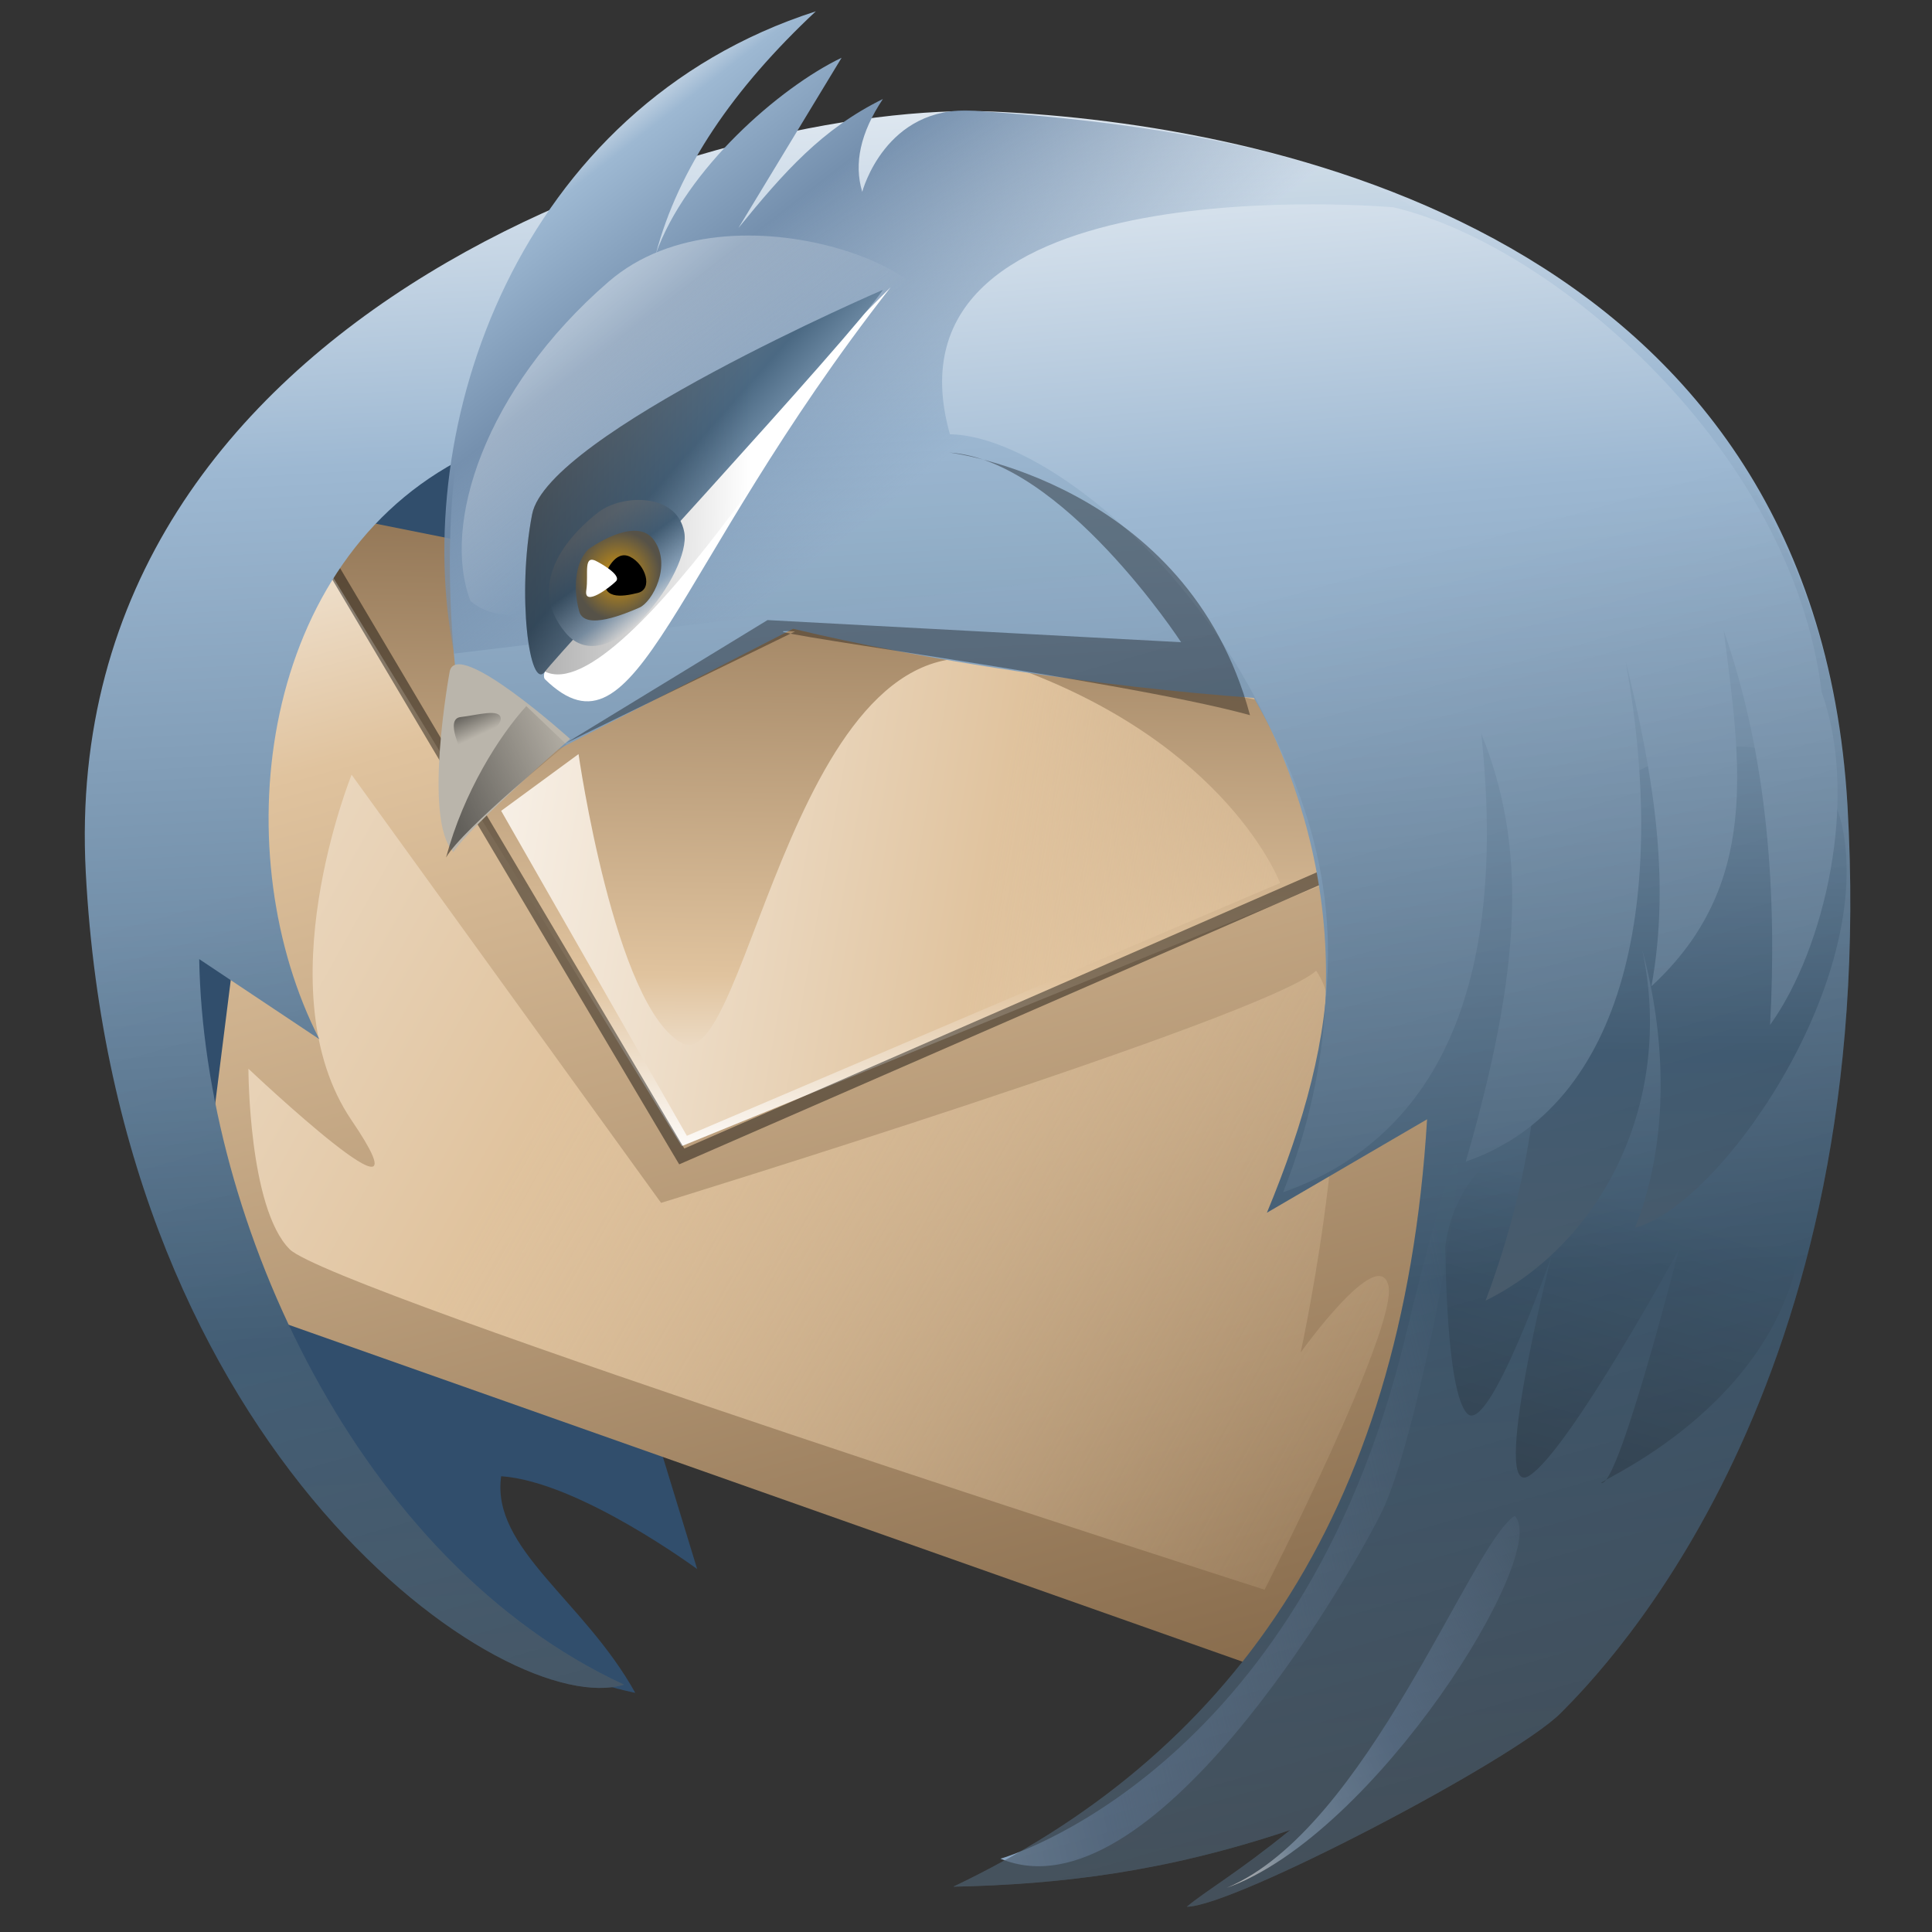 <?xml version="1.0" encoding="UTF-8" standalone="no"?>
<!-- Created with Inkscape (http://www.inkscape.org/) -->
<!-- 
Created By Andrew Fitzsimon.
Much of this document has been manually cleaned and crafted in a text editor so that only the colour definitions and basic presentation related data remain in the XML. 
Changes to this document may compromise the structure of this palette.
-->
<svg
   xmlns:dc="http://purl.org/dc/elements/1.1/"
   xmlns:cc="http://web.resource.org/cc/"
   xmlns:rdf="http://www.w3.org/1999/02/22-rdf-syntax-ns#"
   xmlns:svg="http://www.w3.org/2000/svg"
   xmlns="http://www.w3.org/2000/svg"
   xmlns:xlink="http://www.w3.org/1999/xlink"
   xmlns:sodipodi="http://inkscape.sourceforge.net/DTD/sodipodi-0.dtd"
   xmlns:inkscape="http://www.inkscape.org/namespaces/inkscape"
   version="1.0"
   x="00"
   y="00"
   width="128"
   height="128"
   id="Etiquette"
   sodipodi:version="0.32"
   inkscape:version="0.40+cvs"
   sodipodi:docname="thunderbird2.svg"
   sodipodi:docbase="/home/andy/Desktop/Etiquette/etiquette/scalable/apps">
  <rect width="100%" height="100%" fill="#333333" stroke="none"/>
  <sodipodi:namedview
     id="base"
     pagecolor="#f8f8f8"
     bordercolor="#666666"
     borderopacity="1.0"
     inkscape:pageopacity="0.0000000"
     inkscape:pageshadow="0"
     inkscape:zoom="2.0000000"
     inkscape:cx="68.713036"
     inkscape:cy="57.527618"
     inkscape:window-width="554"
     inkscape:window-height="579"
     inkscape:window-x="95"
     inkscape:window-y="0"
     inkscape:current-layer="Etiquette"
     showgrid="false"
     gridspacingx="4pt"
     gridspacingy="4pt"
     gridoriginy="0pt"
     gridoriginx="0pt"
     inkscape:grid-points="true"
     gridtolerance="40pt"
     showborder="true"
     inkscape:grid-bbox="false"
     gridcolor="#3f3fff"
     gridopacity="0.082"
     gridempspacing="2"
     gridempcolor="#3f3fff"
     gridempopacity="0.082"
     borderlayer="top" />
  <defs
     id="Gradients">
    <linearGradient
       inkscape:collect="always"
       xlink:href="#linearGradient2523"
       id="linearGradient21300"
       gradientUnits="userSpaceOnUse"
       gradientTransform="matrix(1.076,0,0,0.929,175.321,1.807)"
       x1="39.529"
       y1="63.927"
       x2="38.486"
       y2="61.975" />
    <linearGradient
       inkscape:collect="always"
       id="linearGradient2529">
      <stop
         style="stop-color:#d1940c;stop-opacity:1;"
         offset="0"
         id="stop2530" />
      <stop
         style="stop-color:#565248;stop-opacity:1;"
         offset="1"
         id="stop2531" />
    </linearGradient>
    <radialGradient
       inkscape:collect="always"
       xlink:href="#linearGradient2529"
       id="radialGradient21299"
       gradientUnits="userSpaceOnUse"
       gradientTransform="matrix(0.976,0,0,1.025,175.321,1.807)"
       cx="54.863"
       cy="45.454"
       fx="54.863"
       fy="45.454"
       r="3.546" />
    <linearGradient
       inkscape:collect="always"
       xlink:href="#linearGradient2523"
       id="linearGradient21298"
       gradientUnits="userSpaceOnUse"
       gradientTransform="matrix(0.965,0,0,1.037,175.321,1.807)"
       x1="66.544"
       y1="42.308"
       x2="39.731"
       y2="41.839" />
    <linearGradient
       inkscape:collect="always"
       xlink:href="#linearGradient2431"
       id="linearGradient21297"
       gradientUnits="userSpaceOnUse"
       gradientTransform="matrix(0.964,0,0,1.037,175.321,1.807)"
       x1="55.049"
       y1="40.047"
       x2="59.682"
       y2="47.076" />
    <linearGradient
       inkscape:collect="always"
       xlink:href="#linearGradient2431"
       id="linearGradient21296"
       gradientUnits="userSpaceOnUse"
       gradientTransform="matrix(0.965,0,0,1.037,175.321,1.807)"
       x1="62.515"
       y1="22.377"
       x2="78.182"
       y2="37.342" />
    <linearGradient
       inkscape:collect="always"
       xlink:href="#linearGradient2523"
       id="linearGradient21295"
       gradientUnits="userSpaceOnUse"
       gradientTransform="matrix(1.01,0,0,0.99,175.321,1.807)"
       x1="135.076"
       y1="39.78"
       x2="178.555"
       y2="189.106" />
    <linearGradient
       inkscape:collect="always"
       xlink:href="#linearGradient2523"
       id="linearGradient21294"
       gradientUnits="userSpaceOnUse"
       gradientTransform="matrix(0.892,0,0,1.121,175.321,1.807)"
       x1="57.297"
       y1="54.384"
       x2="46.127"
       y2="60.613" />
    <linearGradient
       inkscape:collect="always"
       xlink:href="#linearGradient2461"
       id="linearGradient21293"
       gradientUnits="userSpaceOnUse"
       gradientTransform="matrix(0.887,0,0,1.127,175.321,1.807)"
       x1="146.455"
       y1="105.682"
       x2="106.815"
       y2="131.016" />
    <linearGradient
       inkscape:collect="always"
       xlink:href="#linearGradient2461"
       id="linearGradient21292"
       gradientUnits="userSpaceOnUse"
       gradientTransform="matrix(0.807,0,0,1.239,175.321,1.807)"
       x1="149.302"
       y1="82.595"
       x2="66.402"
       y2="111.532" />
    <linearGradient
       inkscape:collect="always"
       xlink:href="#linearGradient2431"
       id="linearGradient21291"
       gradientUnits="userSpaceOnUse"
       gradientTransform="matrix(0.952,0,0,1.05,175.321,1.807)"
       x1="138.465"
       y1="175.215"
       x2="124.791"
       y2="-2.742" />
    <linearGradient
       id="linearGradient2650">
      <stop
         style="stop-color:#ffffff;stop-opacity:0.738;"
         offset="0"
         id="stop2651" />
      <stop
         style="stop-color:#ffffff;stop-opacity:0;"
         offset="1"
         id="stop2653" />
    </linearGradient>
    <linearGradient
       inkscape:collect="always"
       xlink:href="#linearGradient2650"
       id="linearGradient21290"
       gradientUnits="userSpaceOnUse"
       gradientTransform="matrix(1.111,0,0,0.9,175.321,1.807)"
       x1="36.164"
       y1="15.81"
       x2="58.349"
       y2="36.889" />
    <linearGradient
       inkscape:collect="always"
       id="linearGradient2461">
      <stop
         style="stop-color:#7590ae;stop-opacity:0.02;"
         offset="0"
         id="stop2462" />
      <stop
         style="stop-color:#7590ae;stop-opacity:1;"
         offset="0.5"
         id="stop2463" />
      <stop
         style="stop-color:#9db8d2;stop-opacity:1;"
         offset="0.75"
         id="stop2464" />
      <stop
         style="stop-color:#ffffff;stop-opacity:1;"
         offset="0.875"
         id="stop2542" />
      <stop
         style="stop-color:#ffffff;stop-opacity:1;"
         offset="1"
         id="stop2465" />
    </linearGradient>
    <linearGradient
       inkscape:collect="always"
       xlink:href="#linearGradient2461"
       id="linearGradient21289"
       gradientUnits="userSpaceOnUse"
       gradientTransform="matrix(1.294,0,0,0.773,175.321,1.807)"
       x1="57.039"
       y1="54.353"
       x2="19.197"
       y2="25.314" />
    <linearGradient
       inkscape:collect="always"
       xlink:href="#linearGradient2431"
       id="linearGradient21288"
       gradientUnits="userSpaceOnUse"
       gradientTransform="matrix(0.807,0,0,1.239,175.321,1.807)"
       x1="175.512"
       y1="104.235"
       x2="175.938"
       y2="9.688" />
    <linearGradient
       inkscape:collect="always"
       id="linearGradient2523">
      <stop
         style="stop-color:#000000;stop-opacity:0;"
         offset="0"
         id="stop2524" />
      <stop
         style="stop-color:#000000;stop-opacity:0.472;"
         offset="1"
         id="stop2526" />
    </linearGradient>
    <linearGradient
       inkscape:collect="always"
       xlink:href="#linearGradient2523"
       id="linearGradient21287"
       gradientUnits="userSpaceOnUse"
       gradientTransform="matrix(0.981,0,0,1.019,175.321,1.807)"
       x1="145.842"
       y1="97.64"
       x2="130.098"
       y2="152.945" />
    <linearGradient
       inkscape:collect="always"
       id="linearGradient2431">
      <stop
         style="stop-color:#6a7783;stop-opacity:1;"
         offset="0"
         id="stop2432" />
      <stop
         style="stop-color:#4b6983;stop-opacity:1;"
         offset="0.374"
         id="stop1643" />
      <stop
         style="stop-color:#9db8d2;stop-opacity:1;"
         offset="0.775"
         id="stop2456" />
      <stop
         style="stop-color:#ffffff;stop-opacity:1;"
         offset="1"
         id="stop2433" />
    </linearGradient>
    <linearGradient
       inkscape:collect="always"
       xlink:href="#linearGradient2431"
       id="linearGradient21286"
       gradientUnits="userSpaceOnUse"
       gradientTransform="matrix(0.992,0,0,1.008,175.321,1.807)"
       x1="112.767"
       y1="168.612"
       x2="103.518"
       y2="-5.776" />
    <linearGradient
       inkscape:collect="always"
       xlink:href="#linearGradient2492"
       id="linearGradient21285"
       gradientUnits="userSpaceOnUse"
       gradientTransform="scale(1.277,0.783)"
       x1="29.528"
       y1="107.842"
       x2="-74.143"
       y2="96.557" />
    <linearGradient
       inkscape:collect="always"
       id="linearGradient2492">
      <stop
         style="stop-color:#e0c39e;stop-opacity:0;"
         offset="0"
         id="stop2493" />
      <stop
         style="stop-color:#e0c39e;stop-opacity:1;"
         offset="0.5"
         id="stop2508" />
      <stop
         style="stop-color:#ffffff;stop-opacity:1;"
         offset="1"
         id="stop2495" />
    </linearGradient>
    <linearGradient
       inkscape:collect="always"
       xlink:href="#linearGradient2492"
       id="linearGradient21284"
       gradientUnits="userSpaceOnUse"
       gradientTransform="scale(1.183,0.845)"
       x1="21.84"
       y1="153.762"
       x2="-149.499"
       y2="85.387" />
    <linearGradient
       inkscape:collect="always"
       xlink:href="#linearGradient2467"
       id="linearGradient21283"
       gradientUnits="userSpaceOnUse"
       gradientTransform="scale(1.434,0.697)"
       x1="-15.008"
       y1="36.417"
       x2="-18.153"
       y2="141.77" />
    <linearGradient
       inkscape:collect="always"
       id="linearGradient2467">
      <stop
         style="stop-color:#826647;stop-opacity:1;"
         offset="0"
         id="stop2468" />
      <stop
         style="stop-color:#e0c39e;stop-opacity:1;"
         offset="0.75"
         id="stop2470" />
      <stop
         style="stop-color:#ffffff;stop-opacity:1;"
         offset="1"
         id="stop2471" />
    </linearGradient>
    <linearGradient
       inkscape:collect="always"
       xlink:href="#linearGradient2467"
       id="linearGradient21282"
       gradientUnits="userSpaceOnUse"
       gradientTransform="scale(1.106,0.905)"
       x1="1.985"
       y1="172.658"
       x2="-52.527"
       y2="10.131" />
    <linearGradient
       id="linearGradient865">
      <stop
         style="stop-color:#ffffff;stop-opacity:1;"
         offset="0"
         id="stop866" />
      <stop
         style="stop-color:#ffffff;stop-opacity:0;"
         offset="1"
         id="stop868" />
    </linearGradient>
    <linearGradient
       id="linearGradient1678">
      <stop
         style="stop-color:#d1940c;stop-opacity:0;"
         offset="0"
         id="stop1679" />
      <stop
         style="stop-color:#ffe689;stop-opacity:0.483;"
         offset="0.5"
         id="stop2363" />
      <stop
         style="stop-color:#ffe689;stop-opacity:1;"
         offset="1"
         id="stop1680" />
    </linearGradient>
    <linearGradient
       id="linearGradient1544">
      <stop
         style="stop-color:#000000;stop-opacity:0;"
         offset="0"
         id="stop1545" />
      <stop
         style="stop-color:#000000;stop-opacity:0.33;"
         offset="1"
         id="stop1546" />
    </linearGradient>
    <linearGradient
       id="linearGradient1715">
      <stop
         style="stop-color:#d1940c;stop-opacity:1;"
         offset="0"
         id="stop1716" />
      <stop
         style="stop-color:#eed680;stop-opacity:1;"
         offset="1"
         id="stop1717" />
    </linearGradient>
    <linearGradient
       id="linearGradient1400">
      <stop
         style="stop-color:#000000;stop-opacity:0.434;"
         offset="0"
         id="stop1401" />
      <stop
         style="stop-color:#000000;stop-opacity:0.145;"
         offset="0.57"
         id="stop1403" />
      <stop
         style="stop-color:#000000;stop-opacity:0;"
         offset="1"
         id="stop1402" />
    </linearGradient>
    <linearGradient
       id="linearGradient1539">
      <stop
         style="stop-color:#ffffff;stop-opacity:0;"
         offset="0"
         id="stop1540" />
      <stop
         style="stop-color:#fff;stop-opacity:1;"
         offset="1"
         id="stop1541" />
    </linearGradient>
    <linearGradient
       id="linearGradient853">
      <stop
         style="stop-color:#578dbb;stop-opacity:1;"
         offset="0"
         id="stop854" />
      <stop
         style="stop-color:#0b335d;stop-opacity:1;"
         offset="1"
         id="stop855" />
    </linearGradient>
    <linearGradient
       inkscape:collect="always"
       xlink:href="#linearGradient1678"
       id="linearGradient1"
       gradientUnits="userSpaceOnUse"
       gradientTransform="matrix(0.446,0,0,0.301,401.012,84.932)"
       x1="-679.003"
       y1="-206.011"
       x2="-695.835"
       y2="-248.15" />
    <linearGradient
       inkscape:collect="always"
       xlink:href="#linearGradient1678"
       id="linearGradient2"
       gradientUnits="userSpaceOnUse"
       gradientTransform="matrix(0.181,0,0,0.739,131.004,-1.554)"
       x1="-521.604"
       y1="88.59"
       x2="-495.598"
       y2="145.1" />
    <linearGradient
       inkscape:collect="always"
       xlink:href="#linearGradient865"
       id="linearGradient3"
       gradientUnits="userSpaceOnUse"
       gradientTransform="matrix(0.453,0,0,0.297,131.004,-1.554)"
       x1="-120.332"
       y1="137.426"
       x2="-190.295"
       y2="149.39" />
    <linearGradient
       inkscape:collect="always"
       xlink:href="#linearGradient1678"
       id="linearGradient4"
       gradientUnits="userSpaceOnUse"
       gradientTransform="matrix(0.421,0,0,0.319,131.004,-1.554)"
       x1="-139.414"
       y1="308.247"
       x2="-25.287"
       y2="242.193" />
    <linearGradient
       inkscape:collect="always"
       xlink:href="#linearGradient1678"
       id="linearGradient5"
       gradientUnits="userSpaceOnUse"
       gradientTransform="matrix(0.251,0,0,0.535,131.004,-1.554)"
       x1="-64.02"
       y1="152.512"
       x2="-15.265"
       y2="39.127" />
    <linearGradient
       inkscape:collect="always"
       xlink:href="#linearGradient1678"
       id="linearGradient6"
       gradientUnits="userSpaceOnUse"
       gradientTransform="matrix(0.193,0,0,0.696,131.004,-1.554)"
       x1="-115.191"
       y1="99.348"
       x2="-109.041"
       y2="52.684" />
    <linearGradient
       inkscape:collect="always"
       xlink:href="#linearGradient1539"
       id="linearGradient7"
       gradientUnits="userSpaceOnUse"
       gradientTransform="matrix(0.499,0,0,0.269,131.004,-1.554)"
       x1="-209.764"
       y1="117.218"
       x2="-218.764"
       y2="24.933" />
    <linearGradient
       inkscape:collect="always"
       xlink:href="#linearGradient1544"
       id="linearGradient8"
       gradientUnits="userSpaceOnUse"
       gradientTransform="matrix(0.346,0,0,0.387,131.004,-1.554)"
       x1="-250.389"
       y1="215.985"
       x2="-250.389"
       y2="141.541" />
    <linearGradient
       inkscape:collect="always"
       xlink:href="#linearGradient1678"
       id="linearGradient9"
       gradientUnits="userSpaceOnUse"
       gradientTransform="matrix(0.227,0,0,0.591,131.004,-1.554)"
       x1="-511.18"
       y1="95.737"
       x2="-516.508"
       y2="150.081" />
    <linearGradient
       inkscape:collect="always"
       xlink:href="#linearGradient1544"
       id="linearGradient10"
       gradientUnits="userSpaceOnUse"
       gradientTransform="matrix(0.438,0,0,0.306,131.004,-1.554)"
       x1="-97.606"
       y1="333.245"
       x2="-354.687"
       y2="273.195" />
    <linearGradient
       inkscape:collect="always"
       xlink:href="#linearGradient865"
       id="linearGradient11"
       gradientUnits="userSpaceOnUse"
       gradientTransform="matrix(0.572,0,0,0.234,131.004,-1.554)"
       x1="-85.841"
       y1="308.865"
       x2="-110.481"
       y2="304.375" />
    <linearGradient
       inkscape:collect="always"
       xlink:href="#linearGradient1544"
       id="linearGradient12"
       gradientUnits="userSpaceOnUse"
       gradientTransform="matrix(0.647,0,0,0.208,131.004,-1.554)"
       x1="-92.911"
       y1="387.212"
       x2="-139.609"
       y2="386.115" />
    <linearGradient
       inkscape:collect="always"
       xlink:href="#linearGradient1678"
       id="linearGradient13"
       gradientUnits="userSpaceOnUse"
       gradientTransform="matrix(0.356,0,0,0.377,131.004,-1.554)"
       x1="-309.443"
       y1="109.062"
       x2="-317.686"
       y2="136.388" />
    <linearGradient
       inkscape:collect="always"
       xlink:href="#linearGradient1678"
       id="linearGradient14"
       gradientUnits="userSpaceOnUse"
       gradientTransform="matrix(0.266,0,0,0.504,131.004,-1.554)"
       x1="-408.142"
       y1="90.897"
       x2="-421.807"
       y2="121.217" />
    <linearGradient
       inkscape:collect="always"
       xlink:href="#linearGradient1678"
       id="linearGradient15"
       gradientUnits="userSpaceOnUse"
       gradientTransform="matrix(0.348,0,0,0.385,131.004,-1.554)"
       x1="-330.6"
       y1="102.074"
       x2="-333.241"
       y2="160.004" />
    <linearGradient
       inkscape:collect="always"
       xlink:href="#linearGradient1544"
       id="linearGradient16"
       gradientUnits="userSpaceOnUse"
       gradientTransform="matrix(0.347,0,0,0.386,131.004,-1.554)"
       x1="-205.662"
       y1="115.274"
       x2="-239.403"
       y2="78.405" />
    <linearGradient
       inkscape:collect="always"
       xlink:href="#linearGradient1544"
       id="linearGradient17"
       gradientUnits="userSpaceOnUse"
       gradientTransform="matrix(0.912,0,0,0.815,-6.786,-7.626)"
       x1="94.089"
       y1="95.194"
       x2="167.507"
       y2="103.511" />
    <linearGradient
       inkscape:collect="always"
       xlink:href="#linearGradient1715"
       id="linearGradient18"
       gradientUnits="userSpaceOnUse"
       gradientTransform="matrix(0.387,0,0,0.347,131.004,-1.554)"
       x1="-149.339"
       y1="168.012"
       x2="-358.223"
       y2="-85.247" />
    <linearGradient
       inkscape:collect="always"
       xlink:href="#linearGradient1400"
       id="linearGradient19"
       gradientUnits="userSpaceOnUse"
       gradientTransform="matrix(0.387,0,0,0.347,131.004,-1.554)"
       x1="-151.468"
       y1="108.29"
       x2="-108.748"
       y2="222.84" />
    <linearGradient
       inkscape:collect="always"
       xlink:href="#linearGradient1400"
       id="linearGradient20"
       gradientUnits="userSpaceOnUse"
       gradientTransform="matrix(0.862,0,0,0.862,-6.786,-7.626)"
       x1="72.906"
       y1="116.111"
       x2="95.587"
       y2="60.336" />
    <radialGradient
       inkscape:collect="always"
       xlink:href="#linearGradient853"
       id="radialGradient21"
       gradientUnits="userSpaceOnUse"
       gradientTransform="matrix(0.862,0,0,0.862,-6.786,-7.626)"
       cx="85.607"
       cy="46.621"
       fx="86.061"
       fy="16.448"
       r="74.401" />
    <linearGradient
       inkscape:collect="always"
       xlink:href="#linearGradient1678"
       id="linearGradient32"
       gradientUnits="userSpaceOnUse"
       x1="-1031.916"
       y1="168.111"
       x2="-1033.837"
       y2="290.124" />
    <linearGradient
       inkscape:collect="always"
       xlink:href="#linearGradient1539"
       id="linearGradient33"
       gradientUnits="userSpaceOnUse"
       x1="-1093.207"
       y1="182.893"
       x2="-1093.207"
       y2="67.517" />
    <linearGradient
       inkscape:collect="always"
       xlink:href="#linearGradient2523"
       id="linearGradient73"
       gradientUnits="userSpaceOnUse"
       gradientTransform="matrix(0.88,0,0,0.76,-2.823,4.281000e-2)"
       x1="39.529"
       y1="63.927"
       x2="38.486"
       y2="61.975" />
    <radialGradient
       inkscape:collect="always"
       xlink:href="#linearGradient2529"
       id="radialGradient74"
       gradientUnits="userSpaceOnUse"
       gradientTransform="matrix(0.798,0,0,0.838,-2.823,4.281000e-2)"
       cx="54.863"
       cy="45.454"
       fx="54.863"
       fy="45.454"
       r="3.546" />
    <linearGradient
       inkscape:collect="always"
       xlink:href="#linearGradient2523"
       id="linearGradient75"
       gradientUnits="userSpaceOnUse"
       gradientTransform="matrix(0.789,0,0,0.848,-2.823,4.281000e-2)"
       x1="66.544"
       y1="42.308"
       x2="39.731"
       y2="41.839" />
    <linearGradient
       inkscape:collect="always"
       xlink:href="#linearGradient2431"
       id="linearGradient76"
       gradientUnits="userSpaceOnUse"
       gradientTransform="matrix(0.789,0,0,0.848,-2.823,4.281000e-2)"
       x1="55.049"
       y1="40.047"
       x2="59.682"
       y2="47.076" />
    <linearGradient
       inkscape:collect="always"
       xlink:href="#linearGradient2431"
       id="linearGradient77"
       gradientUnits="userSpaceOnUse"
       gradientTransform="matrix(0.789,0,0,0.848,-2.823,4.281000e-2)"
       x1="62.515"
       y1="22.377"
       x2="78.182"
       y2="37.342" />
    <linearGradient
       inkscape:collect="always"
       xlink:href="#linearGradient2523"
       id="linearGradient78"
       gradientUnits="userSpaceOnUse"
       gradientTransform="matrix(0.826,0,0,0.81,-2.823,4.281000e-2)"
       x1="135.076"
       y1="39.78"
       x2="178.555"
       y2="189.106" />
    <linearGradient
       inkscape:collect="always"
       xlink:href="#linearGradient2523"
       id="linearGradient79"
       gradientUnits="userSpaceOnUse"
       gradientTransform="matrix(0.729,0,0,0.917,-2.823,4.281000e-2)"
       x1="57.297"
       y1="54.384"
       x2="46.127"
       y2="60.613" />
    <linearGradient
       inkscape:collect="always"
       xlink:href="#linearGradient2461"
       id="linearGradient80"
       gradientUnits="userSpaceOnUse"
       gradientTransform="matrix(0.726,0,0,0.922,-2.823,4.281000e-2)"
       x1="146.455"
       y1="105.682"
       x2="106.815"
       y2="131.016" />
    <linearGradient
       inkscape:collect="always"
       xlink:href="#linearGradient2461"
       id="linearGradient81"
       gradientUnits="userSpaceOnUse"
       gradientTransform="matrix(0.66,0,0,1.014,-2.823,4.281000e-2)"
       x1="149.302"
       y1="82.595"
       x2="66.402"
       y2="111.532" />
    <linearGradient
       inkscape:collect="always"
       xlink:href="#linearGradient2431"
       id="linearGradient82"
       gradientUnits="userSpaceOnUse"
       gradientTransform="matrix(0.779,0,0,0.859,-2.823,4.281000e-2)"
       x1="138.465"
       y1="175.215"
       x2="124.791"
       y2="-2.742" />
    <linearGradient
       inkscape:collect="always"
       xlink:href="#linearGradient2650"
       id="linearGradient83"
       gradientUnits="userSpaceOnUse"
       gradientTransform="matrix(0.909,0,0,0.736,-2.823,4.281000e-2)"
       x1="36.164"
       y1="15.81"
       x2="58.349"
       y2="36.889" />
    <linearGradient
       inkscape:collect="always"
       xlink:href="#linearGradient2461"
       id="linearGradient84"
       gradientUnits="userSpaceOnUse"
       gradientTransform="matrix(1.059,0,0,0.632,-2.823,4.281000e-2)"
       x1="57.039"
       y1="54.353"
       x2="19.197"
       y2="25.314" />
    <linearGradient
       inkscape:collect="always"
       xlink:href="#linearGradient2431"
       id="linearGradient85"
       gradientUnits="userSpaceOnUse"
       gradientTransform="matrix(0.66,0,0,1.013,-2.823,4.281000e-2)"
       x1="175.512"
       y1="104.235"
       x2="175.938"
       y2="9.688" />
    <linearGradient
       inkscape:collect="always"
       xlink:href="#linearGradient2523"
       id="linearGradient86"
       gradientUnits="userSpaceOnUse"
       gradientTransform="matrix(0.803,0,0,0.834,-2.823,4.281000e-2)"
       x1="145.842"
       y1="97.64"
       x2="130.098"
       y2="152.945" />
    <linearGradient
       inkscape:collect="always"
       xlink:href="#linearGradient2431"
       id="linearGradient87"
       gradientUnits="userSpaceOnUse"
       gradientTransform="matrix(0.811,0,0,0.825,-2.823,4.281000e-2)"
       x1="112.767"
       y1="168.612"
       x2="103.518"
       y2="-5.776" />
    <linearGradient
       inkscape:collect="always"
       xlink:href="#linearGradient2492"
       id="linearGradient88"
       gradientUnits="userSpaceOnUse"
       gradientTransform="matrix(0.857,0,0,0.526,83.44,10.878)"
       x1="29.528"
       y1="107.842"
       x2="-74.143"
       y2="96.557" />
    <linearGradient
       inkscape:collect="always"
       xlink:href="#linearGradient2492"
       id="linearGradient89"
       gradientUnits="userSpaceOnUse"
       gradientTransform="matrix(0.794,0,0,0.568,83.44,10.878)"
       x1="21.84"
       y1="153.762"
       x2="-149.499"
       y2="85.387" />
    <linearGradient
       inkscape:collect="always"
       xlink:href="#linearGradient2467"
       id="linearGradient90"
       gradientUnits="userSpaceOnUse"
       gradientTransform="matrix(0.963,0,0,0.468,83.44,10.878)"
       x1="-15.008"
       y1="36.417"
       x2="-18.153"
       y2="141.77" />
    <linearGradient
       inkscape:collect="always"
       xlink:href="#linearGradient2467"
       id="linearGradient91"
       gradientUnits="userSpaceOnUse"
       gradientTransform="matrix(0.742,0,0,0.607,83.44,10.878)"
       x1="1.985"
       y1="172.658"
       x2="-52.527"
       y2="10.131" />
  </defs>
  <path
     style="fill:#314e6c;fill-opacity:1;fill-rule:evenodd;stroke:none;stroke-width:0.625;stroke-linecap:butt;stroke-linejoin:miter;stroke-miterlimit:4;stroke-opacity:1"
     d="M 42.089,112.158 C 38.672,106.007 32.521,102.589 33.204,97.805 C 38.33,98.147 46.19,103.956 46.19,103.956 L 37.305,74.908 L 38.501,26.381 L 15.177,36.975 L 11.674,68.073 C 11.674,68.073 16.459,106.69 42.089,112.158 z "
     id="path2422"
     sodipodi:nodetypes="cccccccc" />
  <path
     style="fill:url(#linearGradient91);fill-rule:evenodd;stroke:none;stroke-width:0.625;stroke-linecap:butt;stroke-linejoin:miter;stroke-miterlimit:4;stroke-opacity:1"
     d="M 19.193,33.899 L 12.7,85.502 L 93.009,113.867 L 110.438,50.303 L 19.193,33.899 z "
     id="path2417" />
  <path
     style="fill:url(#linearGradient90);fill-rule:evenodd;stroke:none;stroke-width:0.625;stroke-linecap:butt;stroke-linejoin:miter;stroke-miterlimit:4;stroke-opacity:1"
     d="M 19.193,33.557 L 45.165,75.933 L 106.337,50.986 L 19.193,33.557 z "
     id="path2418" />
  <path
     style="fill:url(#linearGradient89);fill-opacity:1;fill-rule:evenodd;stroke:none;stroke-width:0.625;stroke-linecap:butt;stroke-linejoin:miter;stroke-miterlimit:4;stroke-opacity:1"
     d="M 23.294,51.328 C 23.294,51.328 17.484,65.681 23.294,74.225 C 29.103,82.768 16.459,70.807 16.459,70.807 C 16.459,70.807 16.459,80.034 19.193,82.768 C 21.927,85.502 83.782,105.323 83.782,105.323 C 83.782,105.323 92.667,87.894 91.984,85.161 C 91.3,82.427 86.174,89.603 86.174,89.603 C 86.174,89.603 90.617,69.099 87.2,64.314 C 83.782,67.39 43.798,79.693 43.798,79.693 L 23.294,51.328 z "
     id="path2419"
     sodipodi:nodetypes="cccccccccc" />
  <path
     style="fill:url(#linearGradient88);fill-opacity:1;fill-rule:evenodd;stroke:none;stroke-width:0.625;stroke-linecap:butt;stroke-linejoin:miter;stroke-miterlimit:4;stroke-opacity:1"
     d="M 33.204,53.72 L 38.33,49.961 C 38.33,49.961 40.723,66.706 45.165,69.099 C 49.608,71.491 52.684,39.025 67.037,44.151 C 81.39,49.278 84.807,58.505 84.807,58.505 L 45.507,75.25 L 33.204,53.72 z "
     id="path2420" />
  <path
     style="fill:#000000;fill-opacity:0.429;fill-rule:evenodd;stroke:none;stroke-width:1pt;stroke-linecap:butt;stroke-linejoin:miter;stroke-opacity:1"
     d="M 21.604,36.078 L 20.891,36.498 L 44.811,76.827 L 45,77.141 L 45.336,76.995 L 93.869,55.823 L 93.533,55.047 L 45.336,76.092 L 21.604,36.078 z "
     id="path2532" />
  <path
     style="fill:url(#linearGradient87);fill-rule:evenodd;stroke:none;stroke-width:0.473;stroke-linecap:butt;stroke-linejoin:miter;stroke-miterlimit:4;stroke-opacity:0.522"
     d="M 41.34,111.611 C 33.613,114.033 7.718,96.479 5.682,57.795 C 3.692,19.994 48.121,6.602 65.811,7.393 C 83.942,8.205 120.192,15.352 122.402,53.374 C 124.613,91.839 106.486,110.408 103.391,113.503 C 100.296,116.598 81.727,126.325 78.632,126.325 C 79.959,125.219 81.948,124.114 85.485,121.24 C 77.158,124.04 70.158,124.851 63.158,124.998 C 81.138,116.45 92.928,100.829 94.549,74.154 L 83.938,80.344 C 88.948,68.259 90,58.325 83.074,46.24 C 72.979,45.504 61.095,43.721 52.547,41.658 L 35.746,50.279 L 30.22,44.753 C 29.778,40.995 29.557,35.247 30.22,30.605 C 16.956,37.826 14.966,56.764 21.156,68.849 L 13.198,63.543 C 13.493,80.933 23.761,103.48 41.34,111.611 z "
     id="path2402"
     sodipodi:nodetypes="czzzcccccccccccccc" />
  <path
     style="fill:#bab5ab;fill-opacity:1;fill-rule:evenodd;stroke:none;stroke-width:0.625;stroke-linecap:butt;stroke-linejoin:miter;stroke-miterlimit:4;stroke-opacity:1"
     d="M 29.794,44.486 C 29.794,44.486 27.982,54.273 30.036,56.448 C 31.244,54.635 37.769,48.956 37.769,48.956 C 37.769,48.956 30.278,42.19 29.794,44.486 z "
     id="path2410"
     sodipodi:nodetypes="cccc" />
  <path
     style="fill:url(#linearGradient86);fill-rule:evenodd;stroke:none;stroke-width:0.625;stroke-linecap:butt;stroke-linejoin:miter;stroke-miterlimit:4;stroke-opacity:1"
     d="M 95.764,82.546 C 95.764,82.546 95.764,92.212 97.214,93.661 C 98.664,95.111 102.772,83.271 102.772,83.271 C 102.772,83.271 98.664,99.461 101.322,97.769 C 103.981,96.078 111.23,82.787 111.23,82.787 C 111.23,82.787 107.364,98.011 106.155,98.253 C 104.947,98.494 117.03,93.903 119.204,83.029 C 121.379,72.155 97.456,69.497 95.764,82.546 z "
     id="path2416" />
  <path
     style="fill:url(#linearGradient85);fill-rule:evenodd;stroke:none;stroke-width:0.625;stroke-linecap:butt;stroke-linejoin:miter;stroke-miterlimit:4;stroke-opacity:1"
     d="M 101.564,60.556 C 102.692,68.852 101.645,77.632 98.423,86.17 C 106.236,82.304 110.908,72.88 108.813,62.972 C 110.344,68.61 110.666,75.457 108.33,81.337 C 113.888,79.887 124.037,65.389 122.104,54.998 C 120.171,44.607 102.047,50.165 101.564,60.556 z "
     id="path2413"
     sodipodi:nodetypes="cccccc" />
  <path
     style="fill:url(#linearGradient84);fill-rule:evenodd;stroke:none;stroke-width:0.473;stroke-linecap:butt;stroke-linejoin:miter;stroke-miterlimit:4;stroke-opacity:0.365"
     d="M 30.091,43.305 C 27.112,28.419 34.229,7.129 54.05,0.75 C 48.586,5.862 44.942,11.175 43.456,16.812 C 45.424,11.246 51.646,5.792 55.759,3.826 C 53.481,7.585 51.203,11.344 48.924,15.103 C 51.943,11.401 54.449,8.553 58.493,6.56 C 57.012,8.781 56.557,10.831 57.126,12.711 C 57.126,12.711 58.637,6.955 64.49,7.336 C 118.134,10.832 96.986,33.693 94.689,35.443"
     id="path2411"
     sodipodi:nodetypes="cccccccss" />
  <path
     style="fill:url(#linearGradient83);fill-rule:evenodd;stroke:none;stroke-width:1pt;stroke-linecap:butt;stroke-linejoin:miter;stroke-opacity:1"
     d="M 31.172,39.817 C 29.232,34.776 32.086,25.798 40.313,18.67 C 48.541,11.541 64.995,18.67 61.034,21.759 C 57.073,24.848 37.571,45.282 31.172,39.817 z "
     id="path2648"
     sodipodi:nodetypes="czcc" />
  <path
     style="fill:url(#linearGradient82);fill-rule:evenodd;stroke:none;stroke-width:0.625;stroke-linecap:butt;stroke-linejoin:miter;stroke-miterlimit:4;stroke-opacity:1"
     d="M 62.936,28.773 C 72.505,28.887 95.943,51.539 85.008,78.992 C 95.022,75.464 99.962,65.654 98.135,48.594 C 101.177,56.116 100.835,64.121 97.11,76.959 C 107.818,73.256 110.495,59.302 107.704,43.81 C 109.47,50.986 110.723,58.163 109.413,65.339 C 116.646,58.675 115.336,50.644 114.197,41.759 C 117.159,50.246 117.729,59.416 117.273,67.902 C 120.918,62.833 123.196,52.809 120.69,45.86 C 118.754,29.855 102.977,16.242 92.326,13.736 C 92.326,13.736 57.81,10.661 62.936,28.773 z "
     id="path2412"
     sodipodi:nodetypes="ccccccccccc" />
  <path
     style="fill:url(#linearGradient81);fill-rule:evenodd;stroke:none;stroke-width:0.625;stroke-linecap:butt;stroke-linejoin:miter;stroke-miterlimit:4;stroke-opacity:1"
     d="M 66.283,123.143 C 66.283,123.143 86.099,117.585 93.106,88.587 C 100.114,59.589 94.798,94.145 91.415,100.428 C 89.24,104.777 76.191,127.251 66.283,123.143 z "
     id="path2414"
     sodipodi:nodetypes="cccc" />
  <path
     style="fill:url(#linearGradient80);fill-rule:evenodd;stroke:none;stroke-width:0.625;stroke-linecap:butt;stroke-linejoin:miter;stroke-miterlimit:4;stroke-opacity:1"
     d="M 100.356,100.428 C 102.772,102.844 91.137,121.575 81.266,125.076 C 90.576,121.192 97.427,102.283 100.356,100.428 z "
     id="path2415"
     sodipodi:nodetypes="ccc" />
  <path
     style="fill:#000000;fill-opacity:0.353;fill-rule:evenodd;stroke:none;stroke-width:1pt;stroke-linecap:butt;stroke-linejoin:miter;stroke-opacity:1"
     d="M 62.898,29.983 C 62.898,29.983 78.666,31.917 82.816,47.382 C 74.102,44.966 46.861,41.495 52.67,41.836 L 37.493,49.234 L 50.851,41.082 L 78.251,42.549 C 78.251,42.549 70.367,30.467 62.898,29.983 z "
     id="path2510"
     sodipodi:nodetypes="ccccccc" />
  <path
     style="fill:url(#linearGradient79);fill-opacity:1;fill-rule:evenodd;stroke:none;stroke-width:1pt;stroke-linecap:butt;stroke-linejoin:miter;stroke-opacity:1"
     d="M 29.553,56.81 C 30.721,52.452 33.097,48.728 34.869,46.782 L 37.527,49.32 C 37.527,49.32 30.64,54.906 29.553,56.81 z "
     id="path2521"
     sodipodi:nodetypes="cccc" />
  <path
     style="fill:url(#linearGradient78);fill-rule:evenodd;stroke:none;stroke-width:0.473;stroke-linecap:butt;stroke-linejoin:miter;stroke-miterlimit:4;stroke-opacity:0.522"
     d="M 41.34,111.611 C 33.613,114.033 7.718,96.479 5.682,57.795 C 3.692,19.994 48.121,10.911 65.811,11.703 C 83.942,12.514 120.192,15.352 122.402,53.374 C 124.613,91.839 106.486,110.408 103.391,113.503 C 100.296,116.598 81.727,126.325 78.632,126.325 C 79.959,125.219 81.948,124.114 85.485,121.24 C 77.158,124.04 70.158,124.851 63.158,124.998 C 81.138,116.45 92.928,100.829 94.549,74.154 L 83.938,80.344 C 88.948,68.259 90,58.325 83.074,46.24 C 72.979,45.504 61.095,43.721 52.547,41.658 L 35.746,50.279 L 30.22,44.753 C 29.778,40.995 29.557,35.247 30.22,30.605 C 16.956,37.826 14.966,56.764 21.156,68.849 L 13.198,63.543 C 13.493,80.933 23.761,103.48 41.34,111.611 z "
     id="path1672"
     sodipodi:nodetypes="czzzcccccccccccccc" />
  <path
     style="fill:#ffffff;fill-rule:evenodd;stroke:none;stroke-width:0.625;stroke-linecap:butt;stroke-linejoin:miter;stroke-miterlimit:4;stroke-opacity:1"
     d="M 59.006,19.033 C 59.006,19.033 34.571,43.297 36.109,45.006 C 42.26,50.986 44.311,37.829 59.006,19.033 z "
     id="path2403"
     sodipodi:nodetypes="ccc" />
  <path
     style="fill:url(#linearGradient77);fill-rule:evenodd;stroke:none;stroke-width:0.625;stroke-linecap:butt;stroke-linejoin:miter;stroke-miterlimit:4;stroke-opacity:1"
     d="M 58.493,19.204 C 58.493,19.204 36.28,28.773 35.255,34.07 C 34.229,39.367 35.084,45.86 36.109,44.493 C 37.134,43.126 56.614,22.109 58.493,19.204 z "
     id="path2404" />
  <path
     style="fill:url(#linearGradient76);fill-rule:evenodd;stroke:none;stroke-width:0.625;stroke-linecap:butt;stroke-linejoin:miter;stroke-miterlimit:4;stroke-opacity:1"
     d="M 39.697,33.899 C 38.168,35.041 34.563,38.483 37.476,41.93 C 40.34,45.318 45.819,37.891 45.336,35.266 C 44.848,32.617 41.227,32.757 39.697,33.899 z "
     id="path2405"
     sodipodi:nodetypes="czzz" />
  <path
     style="fill:url(#linearGradient75);fill-rule:evenodd;stroke:none;stroke-width:0.625;stroke-linecap:butt;stroke-linejoin:miter;stroke-miterlimit:4;stroke-opacity:1"
     d="M 58.493,19.204 C 58.493,19.204 36.28,28.773 35.255,34.07 C 34.229,39.367 35.084,45.86 36.109,44.493 C 41.4,47.087 56.614,22.109 58.493,19.204 z "
     id="path1674"
     sodipodi:nodetypes="cccc" />
  <path
     style="fill:url(#radialGradient74);fill-rule:evenodd;stroke:none;stroke-width:0.625;stroke-linecap:butt;stroke-linejoin:miter;stroke-miterlimit:4;stroke-opacity:1"
     d="M 38.977,36.391 C 38.977,36.391 42.118,34.095 43.327,35.787 C 44.535,37.478 43.206,39.895 42.36,40.257 C 41.514,40.62 38.735,41.828 38.373,40.499 C 38.01,39.17 38.01,37.357 38.977,36.391 z "
     id="path2406" />
  <path
     style="fill:#000000;fill-opacity:1;fill-rule:evenodd;stroke:none;stroke-width:0.625;stroke-linecap:butt;stroke-linejoin:miter;stroke-miterlimit:4;stroke-opacity:1"
     d="M 40.124,38 C 40.124,38 40.723,36.377 41.748,36.889 C 42.773,37.402 43.286,39.025 42.26,39.282 C 41.235,39.538 39.697,39.794 40.124,38 z "
     id="path2408" />
  <path
     style="fill:#ffffff;fill-rule:evenodd;stroke:none;stroke-width:0.625;stroke-linecap:butt;stroke-linejoin:miter;stroke-miterlimit:4;stroke-opacity:1"
     d="M 39.612,37.231 C 39.612,37.231 41.235,38.085 40.808,38.513 C 40.381,38.94 38.672,40.221 38.843,39.111 C 39.014,38 38.587,36.633 39.612,37.231 z "
     id="path2407" />
  <path
     style="fill:url(#linearGradient73);fill-rule:evenodd;stroke:none;stroke-width:0.625;stroke-linecap:butt;stroke-linejoin:miter;stroke-miterlimit:4;stroke-opacity:1"
     d="M 30.64,49.923 C 30.64,49.923 29.432,47.627 30.519,47.507 C 31.607,47.386 33.177,46.902 33.177,47.627 C 33.177,48.352 30.64,49.923 30.64,49.923 z "
     id="path2409" />
</svg>
